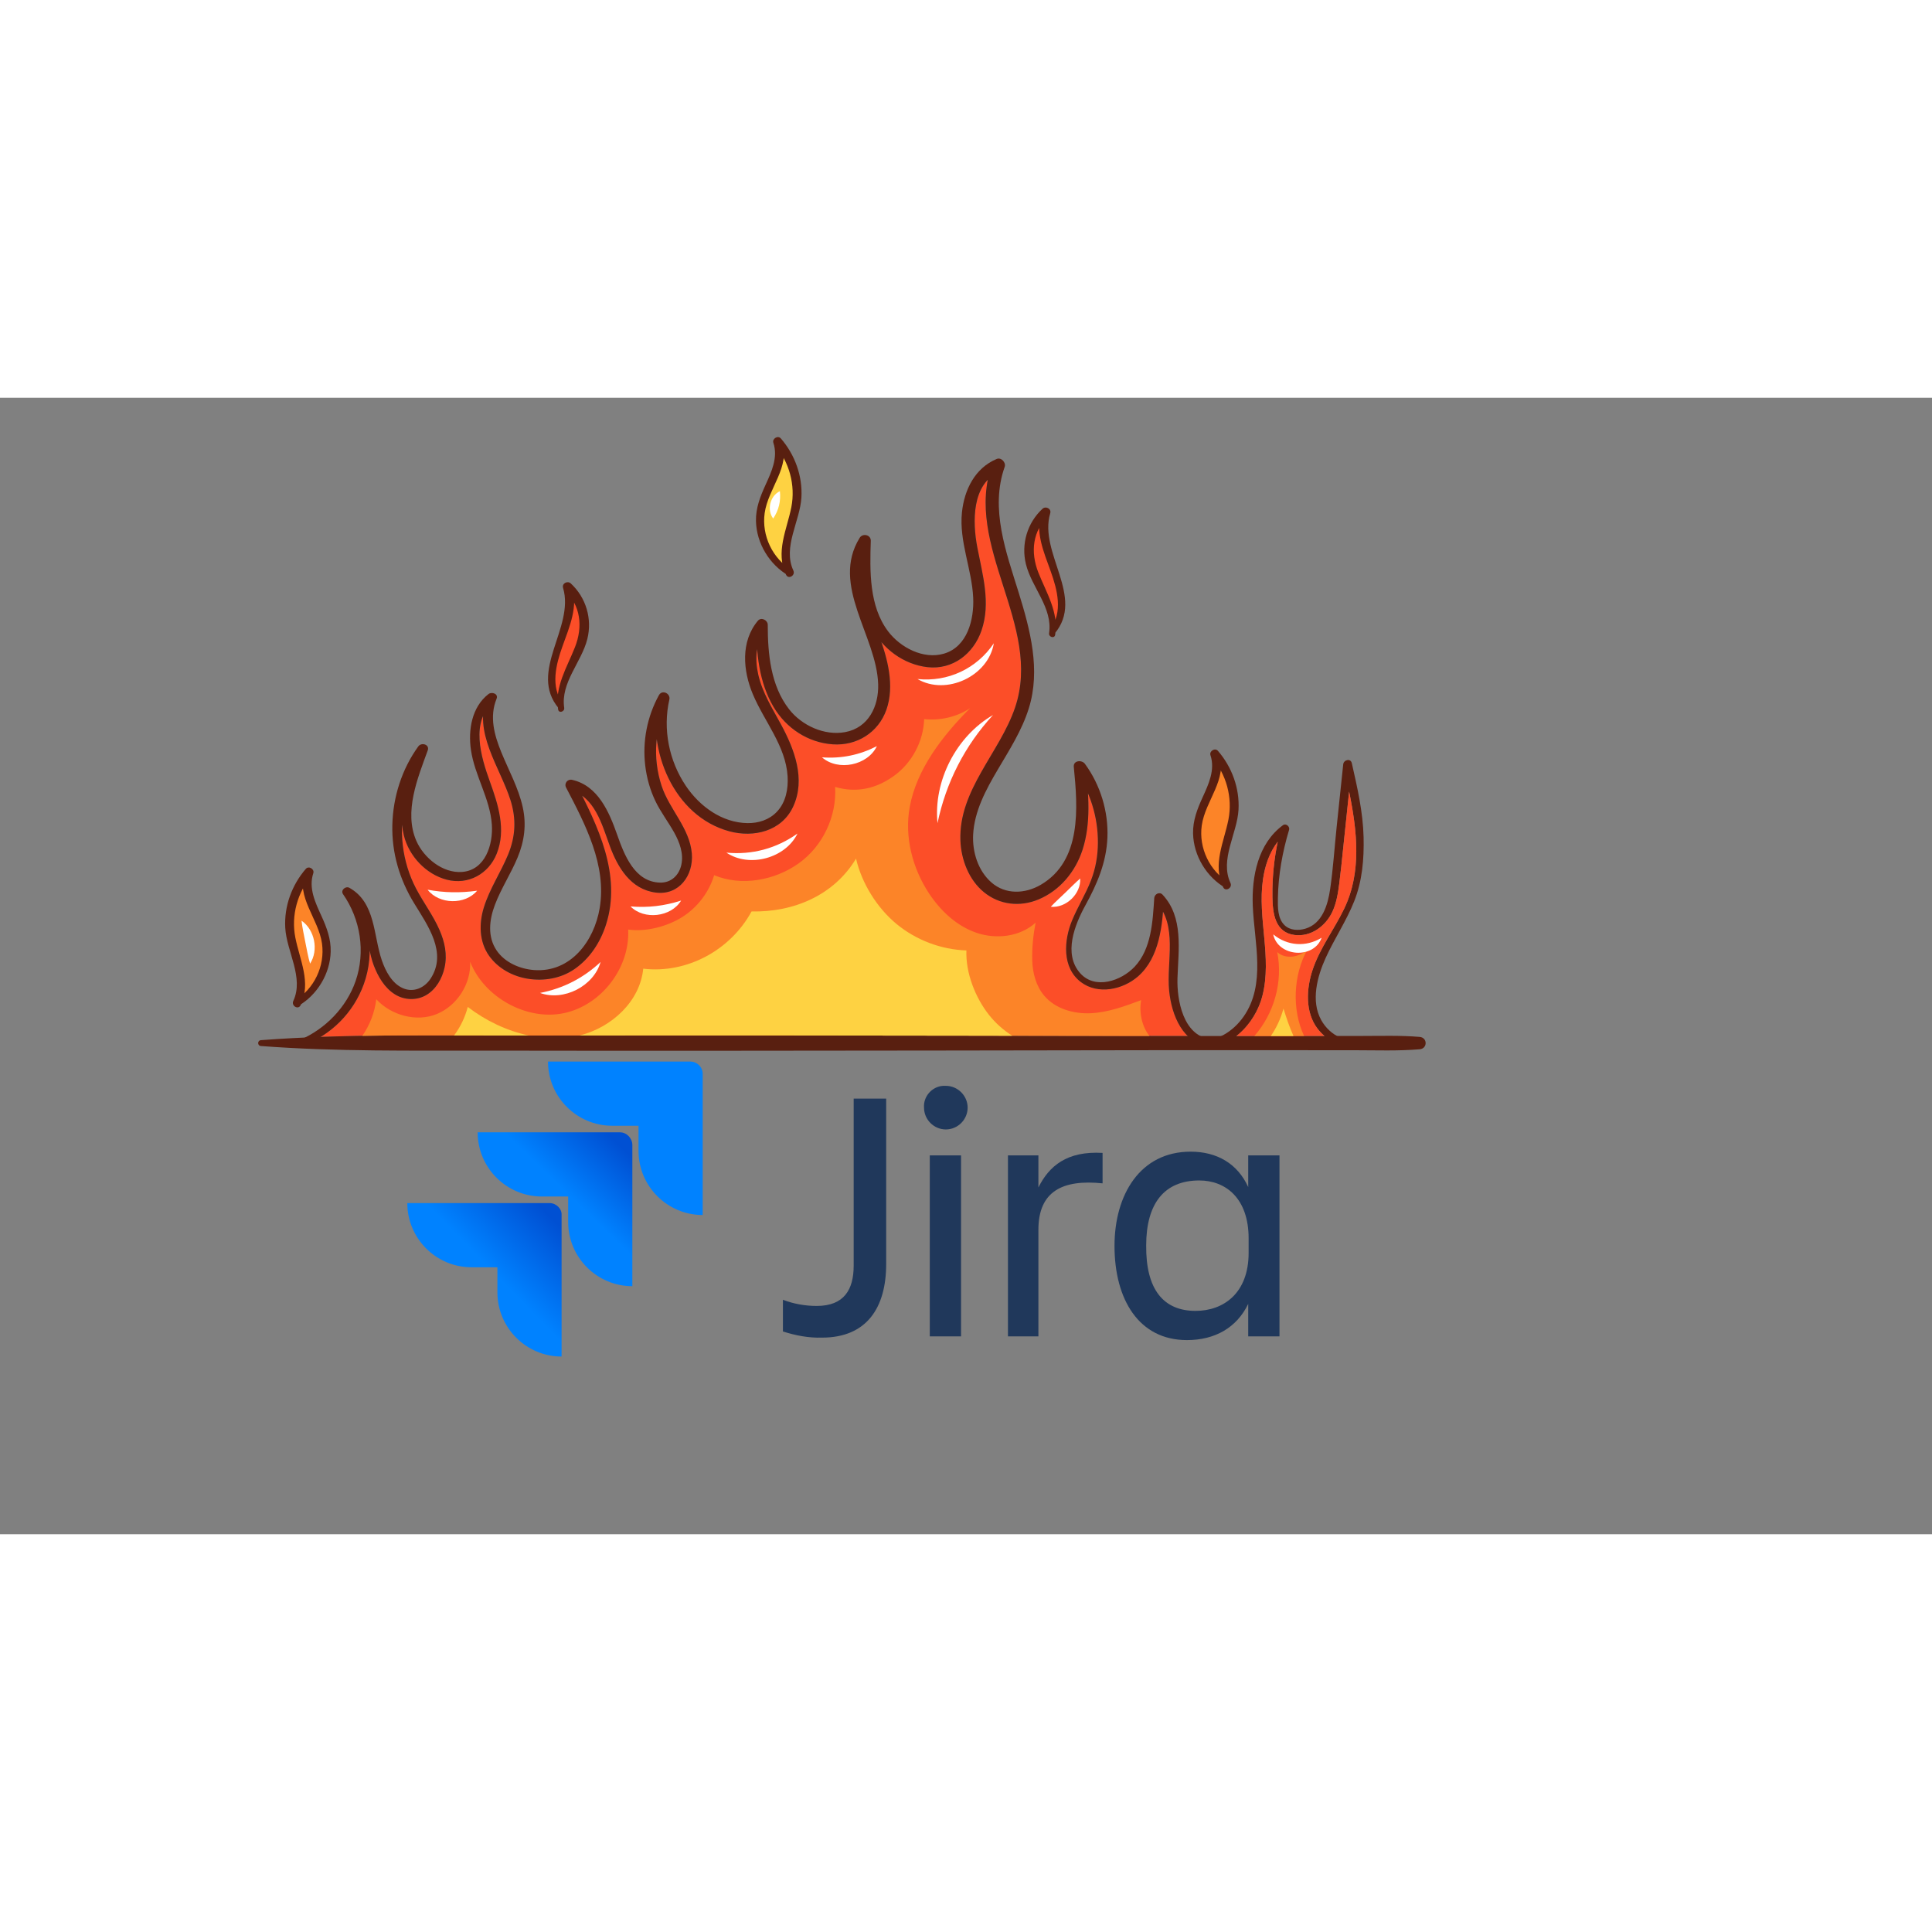 <?xml version="1.0" encoding="UTF-8" standalone="no"?>
<!-- Generator: Adobe Illustrator 26.0.2, SVG Export Plug-In . SVG Version: 6.00 Build 0)  -->

<svg
  width="500px" height="500px"
   version="1.1"
   id="Layer_1"
   x="0px"
   y="0px"
   viewBox="0 0 340 200"
   style="enable-background:new 0 0 340 200;"
   xml:space="preserve"
   sodipodi:docname="logo_jira_on_fire.svg"
   inkscape:version="1.1.2 (0a00cf5339, 2022-02-04)"
   xmlns:inkscape="http://www.inkscape.org/namespaces/inkscape"
   xmlns:sodipodi="http://sodipodi.sourceforge.net/DTD/sodipodi-0.dtd"
   xmlns="http://www.w3.org/2000/svg"
   xmlns:svg="http://www.w3.org/2000/svg"><rect x="0" y="0" width="340" height="200" fill="#808080" stroke="none"/><defs
   id="defs613" /><sodipodi:namedview
   id="namedview611"
   pagecolor="#ffffff"
   bordercolor="#666666"
   borderopacity="1.0"
   inkscape:pageshadow="2"
   inkscape:pageopacity="0.0"
   inkscape:pagecheckerboard="0"
   showgrid="false"
   inkscape:zoom="4.25"
   inkscape:cx="170"
   inkscape:cy="77.411765"
   inkscape:window-width="1920"
   inkscape:window-height="1062"
   inkscape:window-x="0"
   inkscape:window-y="0"
   inkscape:window-maximized="1"
   inkscape:current-layer="g608" />
<style
   type="text/css"
   id="style562">
	.st0{fill:#20385B;}
	.st1{fill:#0082FF;}
	.st2{fill:url(#SVGID_1_);}
	.st3{fill:url(#SVGID_00000160896060327195637080000015721837646796660413_);}
	.st4{fill:#0052CC;}
</style>
<g
   id="g608">


<g
   id="g1272"
   transform="matrix(0.773,0,0,0.773,16.499,-242.933)"><g
     id="g1248"><path
       style="fill:#fc4e28"
       d="m 243.438,431.305 c -0.456,5.345 -1.58,11.089 -5.681,14.685 -3.457,3.031 -9.124,4.255 -13.02,1.305 -4.355,-3.298 -3.871,-9.546 -1.999,-14.056 1.287,-3.1 3.088,-5.967 4.301,-9.102 1.06,-2.739 1.558,-5.615 1.572,-8.55 0.018,-3.864 -0.754,-7.678 -2.253,-11.197 0.237,4.317 0.088,8.657 -1.248,12.787 -1.607,4.97 -5.149,9.274 -10.029,11.308 -4.216,1.758 -8.894,1.246 -12.451,-1.68 -3.417,-2.81 -5.161,-7.397 -5.322,-11.733 -0.429,-11.514 8.956,-19.994 12.441,-30.277 5.947,-17.546 -9.588,-34.34 -6.211,-51.832 -3.627,3.793 -3.284,10.691 -2.375,15.415 1.197,6.216 3.098,12.637 0.945,18.881 -1.829,5.306 -6.551,8.991 -12.307,8.342 -4.083,-0.46 -7.831,-2.608 -10.485,-5.7 1.686,4.863 2.876,10.464 1.145,15.384 -1.833,5.21 -6.743,8.265 -12.214,7.887 -5.665,-0.392 -10.604,-3.67 -13.476,-8.51 -2.359,-3.975 -3.36,-8.53 -3.743,-13.12 -0.307,1.91 -0.164,3.921 0.264,5.791 0.933,4.073 3.191,7.656 5.159,11.289 3.053,5.637 5.681,12.479 2.773,18.742 -2.599,5.598 -8.972,7.114 -14.539,5.604 -9.437,-2.56 -15.242,-11.571 -16.507,-20.981 -0.403,3.541 -0.035,7.169 1.093,10.62 1.757,5.373 6.405,9.622 6.886,15.423 0.411,4.956 -2.885,9.564 -8.203,8.891 -5.717,-0.723 -8.681,-5.722 -10.487,-10.657 -1.41,-3.849 -2.79,-8.877 -6.27,-11.374 4.582,9.098 8.67,19.144 5.428,29.315 -1.288,4.042 -3.677,7.727 -7.204,10.152 -3.094,2.128 -6.953,2.772 -10.624,2.18 -3.455,-0.557 -6.754,-2.344 -8.799,-5.227 -2.286,-3.222 -2.319,-7.382 -1.18,-11.036 1.313,-4.212 3.817,-7.912 5.495,-11.969 1.714,-4.142 1.913,-8.125 0.568,-12.401 -1.915,-6.09 -6.425,-12.532 -6.259,-19.105 -1.917,4.514 0.012,10.557 1.551,14.826 1.895,5.256 3.754,10.972 1.56,16.454 -1.844,4.608 -6.482,7.161 -11.337,5.917 -4.733,-1.213 -8.624,-5.352 -9.789,-10.057 -0.2,-0.809 -0.339,-1.622 -0.43,-2.438 -0.057,1.591 0.002,3.19 0.195,4.781 0.41,3.379 1.423,6.708 3.004,9.723 1.671,3.187 3.871,6.082 5.321,9.388 1.212,2.765 1.828,5.615 1.171,8.604 -0.545,2.477 -1.938,4.957 -4.178,6.263 -2.199,1.283 -5.003,1.174 -7.147,-0.177 -2.35,-1.48 -3.814,-4.019 -4.786,-6.55 -0.404,-1.054 -0.691,-2.22 -0.942,-3.431 -0.015,2.597 -0.441,5.191 -1.329,7.651 -1.832,5.074 -5.323,9.274 -9.834,12.031 14.767,-0.535 29.57,-0.296 44.339,-0.322 34.224,-0.059 68.448,-0.019 102.672,0.037 16.802,0.028 33.605,0.087 50.407,0.081 -2.629,-2.552 -3.876,-6.628 -4.243,-10.323 -0.567,-5.704 1.394,-12.681 -1.389,-17.952 z"
       id="path1188" /><g
       id="g1202"><g
         id="g1192"><path
           style="fill:#591f10"
           d="m 38.074,461.859 c 17.168,1.297 34.394,1.017 51.599,1.047 17.2,0.03 34.4,0.038 51.6,0.028 34.224,-0.019 68.448,-0.073 102.673,-0.129 9.653,-0.016 19.306,-0.001 28.959,0.004 4.739,0.003 9.477,0.005 14.216,0.007 4.908,0.003 9.852,0.194 14.743,-0.219 1.807,-0.152 1.81,-2.66 0,-2.813 -4.372,-0.369 -8.776,-0.222 -13.163,-0.22 -4.212,0.002 -8.424,0.004 -12.637,0.007 -8.6,0.004 -17.2,0.009 -25.8,0.013 -17.2,0.009 -34.4,-0.054 -51.6,-0.082 -34.224,-0.056 -68.449,-0.096 -102.673,-0.037 -19.3,0.033 -38.66,-0.397 -57.918,1.058 -0.858,0.064 -0.859,1.271 10e-4,1.336 z"
           id="path1190" /></g><g
         id="g1196"><path
           style="fill:#591f10"
           d="m 47.527,461.798 c 6.499,-2.414 11.601,-7.51 13.959,-14.043 2.567,-7.11 1.363,-15.336 -2.899,-21.537 -0.483,0.483 -0.966,0.966 -1.449,1.449 5.415,3.077 4.662,10.765 6.62,15.867 0.971,2.531 2.436,5.07 4.786,6.55 2.144,1.35 4.948,1.459 7.147,0.177 2.24,-1.306 3.633,-3.786 4.178,-6.263 0.657,-2.988 0.041,-5.839 -1.171,-8.604 -1.449,-3.306 -3.649,-6.201 -5.321,-9.388 -1.581,-3.015 -2.594,-6.344 -3.004,-9.723 -0.917,-7.562 1.023,-15.311 5.544,-21.453 -0.717,-0.302 -1.435,-0.605 -2.152,-0.907 -2.452,6.239 -4.826,13.277 -3.156,20.018 1.165,4.705 5.056,8.844 9.789,10.057 4.855,1.244 9.493,-1.309 11.337,-5.917 2.194,-5.482 0.335,-11.198 -1.56,-16.454 -1.968,-5.458 -4.604,-13.831 1.026,-18.177 -0.539,-0.414 -1.078,-0.829 -1.617,-1.243 -3.36,8.16 2.938,16.195 5.298,23.699 1.345,4.277 1.145,8.26 -0.568,12.401 -1.679,4.057 -4.182,7.757 -5.495,11.969 -1.14,3.655 -1.106,7.815 1.18,11.037 2.046,2.883 5.344,4.669 8.799,5.227 3.672,0.592 7.53,-0.052 10.624,-2.18 3.527,-2.425 5.916,-6.11 7.204,-10.152 3.613,-11.336 -1.876,-22.52 -7.011,-32.405 -0.453,0.589 -0.905,1.178 -1.358,1.767 5.756,1.295 7.457,7.911 9.21,12.697 1.807,4.934 4.77,9.933 10.488,10.657 5.318,0.673 8.614,-3.935 8.203,-8.891 -0.481,-5.8 -5.129,-10.05 -6.886,-15.423 -2.09,-6.391 -1.595,-13.393 1.641,-19.319 -0.791,-0.334 -1.582,-0.667 -2.374,-1.001 -2.699,12.07 3.431,27.232 16.146,30.681 5.566,1.51 11.939,-0.006 14.539,-5.604 2.908,-6.263 0.28,-13.106 -2.773,-18.742 -1.967,-3.633 -4.226,-7.216 -5.159,-11.289 -0.807,-3.525 -0.654,-7.564 1.767,-10.451 -0.747,-0.309 -1.494,-0.619 -2.241,-0.928 -0.006,6.371 0.633,13.114 3.952,18.707 2.872,4.84 7.81,8.118 13.476,8.51 5.471,0.378 10.381,-2.677 12.214,-7.887 1.915,-5.442 0.259,-11.719 -1.693,-16.906 -2.4,-6.376 -6.074,-14.378 -2.052,-20.862 -0.842,-0.228 -1.683,-0.456 -2.525,-0.684 -0.217,6.662 -0.204,13.701 2.91,19.778 2.464,4.809 7.29,8.38 12.701,8.99 5.755,0.648 10.477,-3.036 12.307,-8.342 2.153,-6.244 0.251,-12.665 -0.945,-18.881 -1.099,-5.712 -1.389,-14.618 5.195,-17.348 -0.602,-0.602 -1.204,-1.204 -1.806,-1.806 -6.715,18.849 11.567,36.779 5.197,55.572 -3.485,10.283 -12.87,18.763 -12.442,30.277 0.162,4.336 1.906,8.923 5.322,11.733 3.558,2.926 8.235,3.438 12.451,1.68 4.88,-2.035 8.422,-6.338 10.029,-11.308 1.967,-6.084 1.364,-12.625 0.736,-18.873 -0.847,0.229 -1.693,0.459 -2.54,0.688 3.519,4.805 5.332,10.647 5.305,16.595 -0.014,2.935 -0.512,5.811 -1.572,8.55 -1.213,3.135 -3.013,6.001 -4.301,9.102 -1.873,4.51 -2.356,10.758 1.998,14.056 3.896,2.951 9.564,1.727 13.021,-1.305 4.919,-4.314 5.558,-11.719 5.895,-17.816 -0.631,0.261 -1.262,0.523 -1.892,0.784 5.152,5.393 2.411,13.7 3.068,20.302 0.552,5.552 3.071,11.987 9.322,12.773 1.134,0.143 1.124,-1.64 0,-1.781 -6.12,-0.77 -7.589,-8.892 -7.425,-13.867 0.211,-6.426 1.418,-13.843 -3.397,-18.995 -0.697,-0.746 -1.832,-0.125 -1.892,0.784 -0.349,5.261 -0.623,11.547 -4.46,15.621 -3.031,3.219 -8.989,5.302 -12.398,1.482 -3.921,-4.393 -1.217,-11.086 1.187,-15.461 2.681,-4.878 4.775,-9.76 5.009,-15.403 0.247,-5.959 -1.6,-11.987 -5.113,-16.797 -0.703,-0.963 -2.688,-0.805 -2.54,0.688 0.92,9.298 1.851,21.383 -7.536,26.852 -3.549,2.068 -8.009,2.276 -11.226,-0.547 -3.048,-2.675 -4.361,-6.945 -4.153,-10.91 0.28,-5.322 2.92,-10.218 5.57,-14.711 2.66,-4.512 5.528,-8.967 7.102,-14.007 2.735,-8.755 0.33,-17.849 -2.291,-26.312 -2.84,-9.169 -6.582,-19.124 -3.202,-28.664 0.348,-0.982 -0.785,-2.231 -1.806,-1.806 -4.971,2.071 -7.396,7.035 -7.923,12.179 -0.678,6.614 2.271,12.903 2.562,19.442 0.219,4.923 -1.308,11.143 -6.667,12.709 -4.676,1.366 -9.903,-1.383 -12.706,-5.083 -4.352,-5.747 -4.159,-13.775 -3.943,-20.61 0.044,-1.384 -1.841,-1.789 -2.525,-0.684 -6.691,10.812 3.876,22.334 4.206,33.336 0.151,5.015 -2.202,9.919 -7.514,10.901 -4.72,0.873 -9.868,-1.495 -12.763,-5.204 -4.201,-5.384 -4.862,-12.643 -4.86,-19.228 0,-1.064 -1.486,-1.828 -2.241,-0.928 -3.979,4.744 -3.41,11.374 -1.14,16.763 2.598,6.167 7.468,11.73 7.898,18.641 0.179,2.874 -0.391,5.931 -2.434,8.085 -1.747,1.843 -4.198,2.625 -6.698,2.589 -5.804,-0.084 -10.889,-3.812 -14.027,-8.475 -3.847,-5.717 -5.289,-12.919 -3.759,-19.652 0.316,-1.391 -1.638,-2.338 -2.374,-1.001 -2.678,4.864 -3.777,10.506 -3.12,16.023 0.335,2.813 1.088,5.513 2.31,8.071 1.212,2.536 2.944,4.766 4.305,7.217 1.222,2.201 2.171,4.781 1.603,7.329 -0.529,2.369 -2.317,4.089 -4.821,4.033 -5.851,-0.132 -8.194,-6.382 -9.815,-10.984 -1.799,-5.11 -4.353,-11.107 -10.236,-12.415 -1.041,-0.232 -1.853,0.82 -1.358,1.767 4.36,8.344 9.282,17.69 7.647,27.427 -1.264,7.533 -6.601,14.714 -14.915,14.113 -3.221,-0.233 -6.656,-1.696 -8.526,-4.428 -2.153,-3.145 -1.707,-7.009 -0.423,-10.398 1.418,-3.744 3.649,-7.123 5.182,-10.819 1.542,-3.718 2.037,-7.483 1.161,-11.434 -0.976,-4.396 -3.196,-8.383 -4.883,-12.523 -1.595,-3.915 -2.744,-8.076 -1.074,-12.162 0.471,-1.153 -1.1,-1.645 -1.839,-1.071 -3.818,2.965 -4.651,8.18 -3.996,12.713 0.845,5.844 4.345,11.062 4.759,16.983 0.315,4.511 -1.453,10.39 -6.77,10.802 -4.41,0.341 -8.709,-3.19 -10.408,-7.053 -2.91,-6.618 0.303,-14.338 2.584,-20.617 0.488,-1.343 -1.427,-1.911 -2.152,-0.907 -3.738,5.172 -5.744,11.469 -5.906,17.836 -0.162,6.408 1.649,12.468 4.979,17.905 3.093,5.051 7.585,11.241 3.719,17.139 -1.377,2.1 -3.882,3.215 -6.286,2.169 -2.508,-1.092 -3.972,-3.909 -4.812,-6.363 -1.94,-5.665 -1.392,-13.135 -7.371,-16.489 -0.87,-0.488 -2.081,0.54 -1.449,1.449 3.978,5.72 5.145,13.145 2.86,19.762 -2.062,5.97 -6.883,10.929 -12.66,13.399 -0.763,0.319 -0.217,1.634 0.568,1.342 z"
           id="path1194" /></g><g
         id="g1200"><path
           style="fill:#591f10"
           d="m 251.019,461.803 c 7.226,1.735 13.39,-4.889 15.042,-11.375 2.226,-8.737 -1.143,-17.657 0.121,-26.459 0.586,-4.081 2.167,-8.181 5.521,-10.77 -0.461,-0.354 -0.921,-0.708 -1.382,-1.063 -1.418,5.196 -2.06,10.442 -1.981,15.825 0.054,3.677 0.582,8.035 5.019,8.616 3.757,0.491 7.131,-2.042 8.65,-5.326 0.909,-1.965 1.26,-4.159 1.537,-6.288 0.347,-2.663 0.609,-5.337 0.889,-8.007 0.672,-6.411 1.344,-12.822 2.016,-19.232 -0.652,0.088 -1.304,0.177 -1.957,0.265 2.386,10.548 5.115,22.343 0.187,32.598 -2.268,4.719 -5.521,8.935 -7.198,13.939 -1.43,4.265 -1.737,9.682 1.166,13.428 2.497,3.222 7.444,5.761 11.196,3.146 0.395,-0.275 0.169,-0.964 -0.343,-0.814 -4.032,1.179 -8.072,-0.744 -10.067,-4.362 -2.39,-4.333 -0.892,-9.903 1.02,-14.116 1.989,-4.382 4.704,-8.395 6.49,-12.877 1.863,-4.677 2.271,-9.647 2.151,-14.635 -0.138,-5.697 -1.429,-11.3 -2.681,-16.836 -0.265,-1.173 -1.847,-0.78 -1.957,0.265 -0.5,4.767 -0.999,9.534 -1.499,14.301 -0.491,4.685 -0.796,9.429 -1.474,14.09 -0.522,3.588 -1.773,7.879 -5.659,9.028 -1.576,0.466 -3.491,0.401 -4.733,-0.805 -1.585,-1.54 -1.541,-4.095 -1.508,-6.142 0.083,-5.238 1.038,-10.554 2.55,-15.56 0.222,-0.736 -0.704,-1.557 -1.382,-1.063 -5.695,4.159 -7.156,11.683 -6.886,18.352 0.337,8.296 3.081,17.856 -2.095,25.239 -2.324,3.314 -6.178,5.915 -10.379,5.283 -0.871,-0.132 -1.276,1.138 -0.374,1.355 z"
           id="path1198" /></g></g><path
       style="fill:#fc8428"
       d="m 95.992,459.465 c 34.224,-0.059 68.448,-0.019 102.672,0.037 13.897,0.023 27.794,0.06 41.691,0.071 -1.757,-2.169 -2.407,-5.447 -1.898,-8.169 -3.693,1.383 -7.459,2.782 -11.398,2.982 -3.939,0.201 -8.15,-0.985 -10.688,-4.004 -1.838,-2.185 -2.618,-5.104 -2.707,-7.958 -0.09,-2.854 0.218,-5.85 0.761,-8.653 -3.531,3.215 -8.938,3.853 -13.457,2.308 -4.519,-1.544 -8.193,-5 -10.82,-8.988 -3.789,-5.753 -5.619,-12.911 -4.374,-19.687 1.575,-8.576 7.426,-16.157 13.768,-22.494 -3.006,2.035 -6.88,2.918 -10.49,2.519 -0.156,5.039 -2.758,9.947 -6.842,12.904 -4.083,2.957 -8.592,3.962 -13.429,2.539 0.416,6.7 -2.834,13.514 -8.302,17.407 -5.468,3.893 -13.04,5.272 -19.234,2.687 -1.183,3.889 -3.797,7.324 -7.228,9.503 -3.432,2.178 -8.328,3.457 -12.351,2.872 0.451,8.678 -6.074,17.196 -14.57,19.021 -8.496,1.825 -18.248,-3.592 -21.402,-11.689 0.224,4.997 -2.941,9.973 -7.562,11.889 -4.621,1.916 -10.436,0.327 -13.813,-3.363 -0.344,2.989 -1.465,5.873 -3.178,8.345 11.614,-0.197 23.243,-0.059 34.851,-0.079 z"
       id="path1204" /><g
       id="g1210"><path
         style="fill:#fed242"
         d="m 203.874,454.852 c -3.175,-3.982 -5.405,-9.668 -5.202,-14.757 -5.761,-0.194 -11.438,-2.34 -15.888,-6.004 -4.449,-3.664 -7.946,-9.284 -9.241,-14.901 -4.964,8.286 -14.132,12.248 -23.788,12.029 -4.774,8.804 -14.714,14.21 -24.659,13.029 -0.731,7.452 -7.191,13.395 -14.497,15.21 29.355,-0.028 58.71,-0.004 88.065,0.044 3.48,0.006 6.96,0.011 10.44,0.018 -1.98,-1.264 -3.765,-2.832 -5.23,-4.668 z"
         id="path1206" /><path
         style="fill:#fed242"
         d="m 95.992,459.465 c 1.025,-0.002 2.051,0 3.076,-10e-4 -5.035,-1.062 -9.864,-3.385 -13.922,-6.508 -0.598,2.34 -1.668,4.555 -3.11,6.491 4.653,0.01 9.306,0.026 13.956,0.018 z"
         id="path1208" /></g><path
       style="fill:#fc4e28"
       d="m 278.649,457.952 c -2.903,-3.746 -2.596,-9.163 -1.166,-13.428 1.677,-5.003 4.93,-9.22 7.198,-13.939 4.019,-8.362 2.945,-17.748 1.118,-26.647 -0.455,4.339 -0.909,8.678 -1.364,13.017 -0.28,2.67 -0.542,5.345 -0.889,8.007 -0.277,2.128 -0.629,4.323 -1.537,6.287 -1.519,3.285 -4.893,5.818 -8.65,5.326 -4.437,-0.58 -4.965,-4.939 -5.019,-8.616 -0.063,-4.276 0.337,-8.465 1.212,-12.611 -1.914,2.445 -2.928,5.536 -3.37,8.62 -1.263,8.802 2.106,17.722 -0.12,26.459 -0.876,3.438 -3.027,6.902 -5.924,9.152 5.309,-0.003 10.617,-0.005 15.926,-0.008 1.374,-0.001 2.748,-0.001 4.122,-0.002 -0.575,-0.502 -1.095,-1.048 -1.537,-1.617 z"
       id="path1212" /><path
       style="fill:#fc8428"
       d="m 275.551,459.571 c -2.826,-5.995 -2.477,-13.949 0.756,-19.67 -1.828,1.771 -4.993,2.29 -6.873,0.575 1.341,6.71 -0.695,13.975 -5.207,19.101 3.774,-0.002 7.549,-0.004 11.324,-0.006 z"
       id="path1214" /><path
       style="fill:#fed242"
       d="m 273.135,459.573 c -0.917,-2.016 -1.623,-4.139 -2.28,-6.25 -0.593,2.228 -1.575,4.35 -2.877,6.252 1.719,-10e-4 3.438,-0.002 5.157,-0.002 z"
       id="path1216" /><path
       style="fill:#fc4e28"
       d="m 106.369,384.466 c -2.049,-2.383 -2.399,-5.833 -1.858,-8.928 0.541,-3.095 1.854,-5.994 2.799,-8.99 0.945,-2.997 1.517,-6.267 0.551,-9.257 2.755,2.45 4.221,6.276 3.808,9.94 -0.351,3.122 -1.941,5.941 -3.297,8.775 -1.356,2.834 -2.525,5.965 -1.959,9.055"
       id="path1218" /><path
       style="fill:#fc4e28"
       d="m 218.231,367.464 c 2.048,-2.383 2.399,-5.833 1.858,-8.929 -0.541,-3.095 -1.854,-5.994 -2.799,-8.99 -0.945,-2.997 -1.517,-6.267 -0.551,-9.257 -2.755,2.45 -4.221,6.276 -3.808,9.94 0.352,3.121 1.941,5.941 3.297,8.775 1.356,2.834 2.525,5.965 1.959,9.055"
       id="path1220" /><path
       style="fill:#fed242"
       d="m 158.61,354.172 c -5.165,-2.883 -7.984,-9.421 -6.534,-15.156 0.636,-2.515 1.974,-4.786 2.948,-7.191 0.974,-2.404 1.577,-5.138 0.682,-7.572 3.4,3.832 4.995,9.202 4.238,14.269 -0.394,2.637 -1.381,5.146 -1.966,7.747 -0.585,2.601 -0.737,5.445 0.469,7.823"
       id="path1222" /><path
       style="fill:#fc8428"
       d="m 258.119,425.298 c -5.165,-2.883 -7.984,-9.421 -6.534,-15.156 0.636,-2.515 1.974,-4.786 2.948,-7.191 0.974,-2.404 1.577,-5.138 0.682,-7.572 3.4,3.832 4.995,9.202 4.238,14.269 -0.394,2.637 -1.381,5.147 -1.966,7.747 -0.585,2.601 -0.737,5.445 0.469,7.823"
       id="path1224" /><path
       style="fill:#fc8428"
       d="m 46.097,452.161 c 5.165,-2.883 7.984,-9.421 6.534,-15.156 -0.636,-2.515 -1.974,-4.786 -2.948,-7.191 -0.974,-2.404 -1.577,-5.137 -0.682,-7.572 -3.401,3.832 -4.996,9.202 -4.238,14.269 0.394,2.637 1.381,5.147 1.966,7.747 0.585,2.601 0.737,5.445 -0.469,7.823"
       id="path1226" /><g
       id="g1230"><path
         style="fill:#591f10"
         d="m 106.883,383.952 c -3.018,-3.801 -1.631,-9.028 -0.153,-13.145 1.616,-4.501 3.59,-8.956 2.146,-13.798 -0.586,0.341 -1.172,0.682 -1.758,1.023 3.791,3.488 4.257,8.401 2.438,13.018 -1.805,4.583 -4.679,9.055 -3.831,14.198 0.15,0.911 1.512,0.517 1.379,-0.38 -0.857,-5.77 3.943,-10.359 5.268,-15.687 1.139,-4.577 -0.295,-9.434 -3.766,-12.636 -0.746,-0.688 -2.068,-0.022 -1.758,1.023 2.691,9.062 -8.021,19.049 -0.992,27.41 0.607,0.725 1.598,-0.307 1.027,-1.026 z"
         id="path1228" /></g><g
       id="g1234"><path
         style="fill:#591f10"
         d="m 218.744,367.978 c 7.028,-8.36 -3.683,-18.35 -0.992,-27.41 0.31,-1.044 -1.011,-1.712 -1.758,-1.023 -3.471,3.201 -4.905,8.059 -3.766,12.636 1.325,5.328 6.125,9.918 5.268,15.687 -0.133,0.895 1.228,1.293 1.379,0.38 0.848,-5.143 -2.025,-9.614 -3.831,-14.198 -1.819,-4.617 -1.353,-9.529 2.438,-13.018 -0.586,-0.341 -1.172,-0.682 -1.758,-1.023 -1.444,4.841 0.53,9.297 2.146,13.798 1.478,4.117 2.865,9.343 -0.153,13.145 -0.571,0.717 0.419,1.75 1.027,1.026 z"
         id="path1232" /></g><g
       id="g1238"><path
         style="fill:#591f10"
         d="m 158.976,353.545 c -4.436,-2.616 -6.948,-7.901 -6.234,-13.013 0.795,-5.695 5.962,-10.485 3.946,-16.55 -0.567,0.33 -1.135,0.66 -1.702,0.991 3.351,3.861 4.818,9.18 3.828,14.208 -1.012,5.139 -3.672,10.242 -1.197,15.397 0.537,1.118 2.177,0.142 1.66,-0.97 -2.48,-5.328 1.531,-11.253 1.833,-16.652 0.273,-4.898 -1.491,-9.731 -4.684,-13.422 -0.663,-0.767 -2.014,0.046 -1.702,0.991 1.102,3.334 -0.408,6.574 -1.781,9.577 -1.205,2.636 -2.245,5.296 -2.179,8.241 0.113,5.066 3.077,9.969 7.479,12.458 0.815,0.46 1.54,-0.78 0.733,-1.256 z"
         id="path1236" /></g><g
       id="g1242"><path
         style="fill:#591f10"
         d="m 258.485,424.67 c -4.436,-2.616 -6.948,-7.901 -6.234,-13.013 0.795,-5.695 5.962,-10.485 3.946,-16.549 -0.567,0.33 -1.134,0.66 -1.702,0.991 3.351,3.861 4.818,9.18 3.828,14.208 -1.012,5.139 -3.672,10.242 -1.197,15.397 0.537,1.118 2.177,0.142 1.659,-0.97 -2.48,-5.328 1.531,-11.253 1.833,-16.652 0.273,-4.898 -1.491,-9.731 -4.684,-13.422 -0.663,-0.767 -2.014,0.046 -1.702,0.991 1.102,3.334 -0.408,6.574 -1.781,9.577 -1.205,2.636 -2.245,5.296 -2.179,8.241 0.113,5.066 3.077,9.969 7.479,12.458 0.816,0.459 1.541,-0.781 0.734,-1.257 z"
         id="path1240" /></g><g
       id="g1246"><path
         style="fill:#591f10"
         d="m 46.464,452.789 c 4.402,-2.489 7.366,-7.393 7.479,-12.458 0.064,-2.868 -0.917,-5.473 -2.089,-8.044 -1.397,-3.063 -2.998,-6.365 -1.871,-9.774 0.312,-0.944 -1.038,-1.758 -1.702,-0.991 -3.192,3.691 -4.957,8.524 -4.684,13.422 0.301,5.399 4.313,11.324 1.833,16.652 -0.517,1.111 1.122,2.09 1.66,0.97 2.476,-5.155 -0.185,-10.258 -1.197,-15.397 -0.99,-5.028 0.476,-10.346 3.828,-14.208 -0.567,-0.33 -1.135,-0.66 -1.702,-0.991 -2.016,6.064 3.151,10.855 3.946,16.55 0.714,5.111 -1.798,10.397 -6.234,13.013 -0.806,0.476 -0.083,1.717 0.733,1.256 z"
         id="path1244" /></g></g><path
     style="fill:#ffffff"
     d="m 187.531,378.308 c 6.923,0.722 13.501,-2.37 17.384,-8.143 -1.237,7.493 -10.836,11.978 -17.384,8.143 z"
     id="path1250" /><path
     style="fill:#ffffff"
     d="m 204.733,386.497 c -6.411,6.956 -10.716,15.364 -12.643,24.624 -0.957,-9.618 4.277,-19.789 12.643,-24.624 z"
     id="path1252" /><path
     style="fill:#ffffff"
     d="m 165.791,396.134 c 4.449,0.32 8.523,-0.52 12.496,-2.544 -2.099,4.401 -8.841,5.764 -12.496,2.544 z"
     id="path1254" /><path
     style="fill:#ffffff"
     d="m 144.025,417.828 c 5.833,0.564 11.415,-0.945 16.186,-4.344 -2.729,5.647 -10.995,7.855 -16.186,4.344 z"
     id="path1256" /><path
     style="fill:#ffffff"
     d="m 76.007,426.273 c 3.862,0.7 7.387,0.76 11.274,0.224 -2.739,3.271 -8.663,3.145 -11.274,-0.224 z"
     id="path1258" /><path
     style="fill:#ffffff"
     d="m 101.6,449.774 c 5.278,-1.023 9.859,-3.375 13.785,-7.045 -1.567,5.507 -8.406,8.991 -13.785,7.045 z"
     id="path1260" /><path
     style="fill:#ffffff"
     d="m 122.208,430.08 c 4.029,0.32 7.664,-0.112 11.515,-1.338 -2.288,3.771 -8.422,4.475 -11.515,1.338 z"
     id="path1262" /><path
     style="fill:#ffffff"
     d="m 224.579,423.714 c 0.196,3.482 -3.221,6.781 -6.697,6.441 1.018,-1.098 2.292,-2.231 3.331,-3.239 1.052,-1 2.229,-2.221 3.366,-3.202 z"
     id="path1264" /><path
     style="fill:#ffffff"
     d="m 156.212,335.536 c 0.229,2.298 -0.253,4.305 -1.527,6.235 -1.508,-1.975 -0.715,-5.174 1.527,-6.235 z"
     id="path1266" /><path
     style="fill:#ffffff"
     d="m 47.306,433.32 c 2.998,2.069 3.932,6.722 1.943,9.779 -0.459,-1.514 -0.764,-3.362 -1.08,-4.868 -0.282,-1.518 -0.702,-3.331 -0.863,-4.911 z"
     id="path1268" /><path
     style="fill:#ffffff"
     d="m 268.52,436.441 c 3.255,2.651 7.43,2.933 11.023,0.77 -1.78,4.948 -9.944,4.369 -11.023,-0.77 z"
     id="path1270" /></g><g
   id="Logo_Lock-up"
   transform="matrix(0.724,0,0,0.724,52.059,56.582)">
		<path
   class="st0"
   d="m 135.6,92.2 h 7.9 v 40.2 c 0,10.6 -4.7,17.9 -15.6,17.9 -3.2,0.1 -6.4,-0.5 -9.5,-1.5 v -7.7 c 2.6,1 5.4,1.5 8.2,1.5 6.7,0 9,-4 9,-9.8 z"
   id="path564" />
		<path
   class="st0"
   d="m 158,89.1 c 2.9,0 5.3,2.4 5.3,5.3 0,2.9 -2.4,5.3 -5.3,5.3 -2.9,0 -5.3,-2.4 -5.3,-5.3 v 0 c -0.2,-2.7 1.9,-5.1 4.6,-5.3 0.2,0 0.5,0 0.7,0 z m -3.9,16.9 h 7.6 v 44 h -7.6 z"
   id="path566" />
		<path
   class="st0"
   d="m 180.5,150 h -7.4 v -44 h 7.4 v 7.8 c 2.6,-5.2 6.9,-8.9 15.6,-8.4 v 7.4 c -9.7,-1 -15.6,1.9 -15.6,11.3 z"
   id="path568" />
		<path
   class="st0"
   d="m 231.5,142.1 c -2.8,5.8 -8.1,8.8 -14.9,8.8 -11.7,0 -17.6,-9.9 -17.6,-22.9 0,-12.4 6.2,-22.9 18.5,-22.9 6.4,0 11.4,2.9 14,8.6 V 106 h 7.6 v 44 h -7.6 z m -12.8,1.7 c 6.8,0 12.9,-4.3 12.9,-14.1 v -3.5 c 0,-9.8 -5.6,-14.1 -12,-14.1 -8.5,0 -12.9,5.6 -12.9,15.8 -0.1,10.7 4.2,15.9 12,15.9 z"
   id="path570" />
		<path
   class="st1"
   d="M 95.9,83.2 H 61.3 c 0,8.6 7,15.6 15.6,15.6 0,0 0,0 0,0 h 6.4 v 6.1 c 0,8.6 7,15.6 15.6,15.6 v 0 -34.3 c 0,-1.7 -1.4,-3 -3,-3 z"
   id="path572" />

			<linearGradient
   id="SVGID_1_"
   gradientUnits="userSpaceOnUse"
   x1="81.033"
   y1="101.527"
   x2="66.323"
   y2="86.357"
   gradientTransform="matrix(1,0,0,-1,0,202)">
			<stop
   offset="0.18"
   style="stop-color:#0050D3"
   id="stop574" />
			<stop
   offset="1"
   style="stop-color:#0082FF"
   id="stop576" />
		</linearGradient>
		<path
   class="st2"
   d="M 78.8,100.4 H 44.2 c 0,8.6 7,15.6 15.6,15.6 h 6.4 v 6.2 c 0,8.6 7,15.6 15.6,15.6 v -34.3 c 0,-1.7 -1.4,-3.1 -3,-3.1 z"
   id="path579"
   style="fill:url(#SVGID_1_)" />

			<linearGradient
   id="SVGID_00000142868825077026769710000002171626036159817864_"
   gradientUnits="userSpaceOnUse"
   x1="64.897"
   y1="84.203"
   x2="47.887"
   y2="67.653"
   gradientTransform="matrix(1,0,0,-1,0,202)">
			<stop
   offset="0.18"
   style="stop-color:#0050D3"
   id="stop581" />
			<stop
   offset="1"
   style="stop-color:#0082FF"
   id="stop583" />
		</linearGradient>
		<path
   style="fill:url(#SVGID_00000142868825077026769710000002171626036159817864_)"
   d="M 61.7,117.6 H 27.1 c 0,8.6 7,15.6 15.6,15.6 v 0 H 49 v 6.1 c 0,8.6 7,15.6 15.6,15.6 v 0 -34.4 c 0.1,-1.5 -1.3,-2.9 -2.9,-2.9 z"
   id="path586" />
	</g></g>
</svg>
